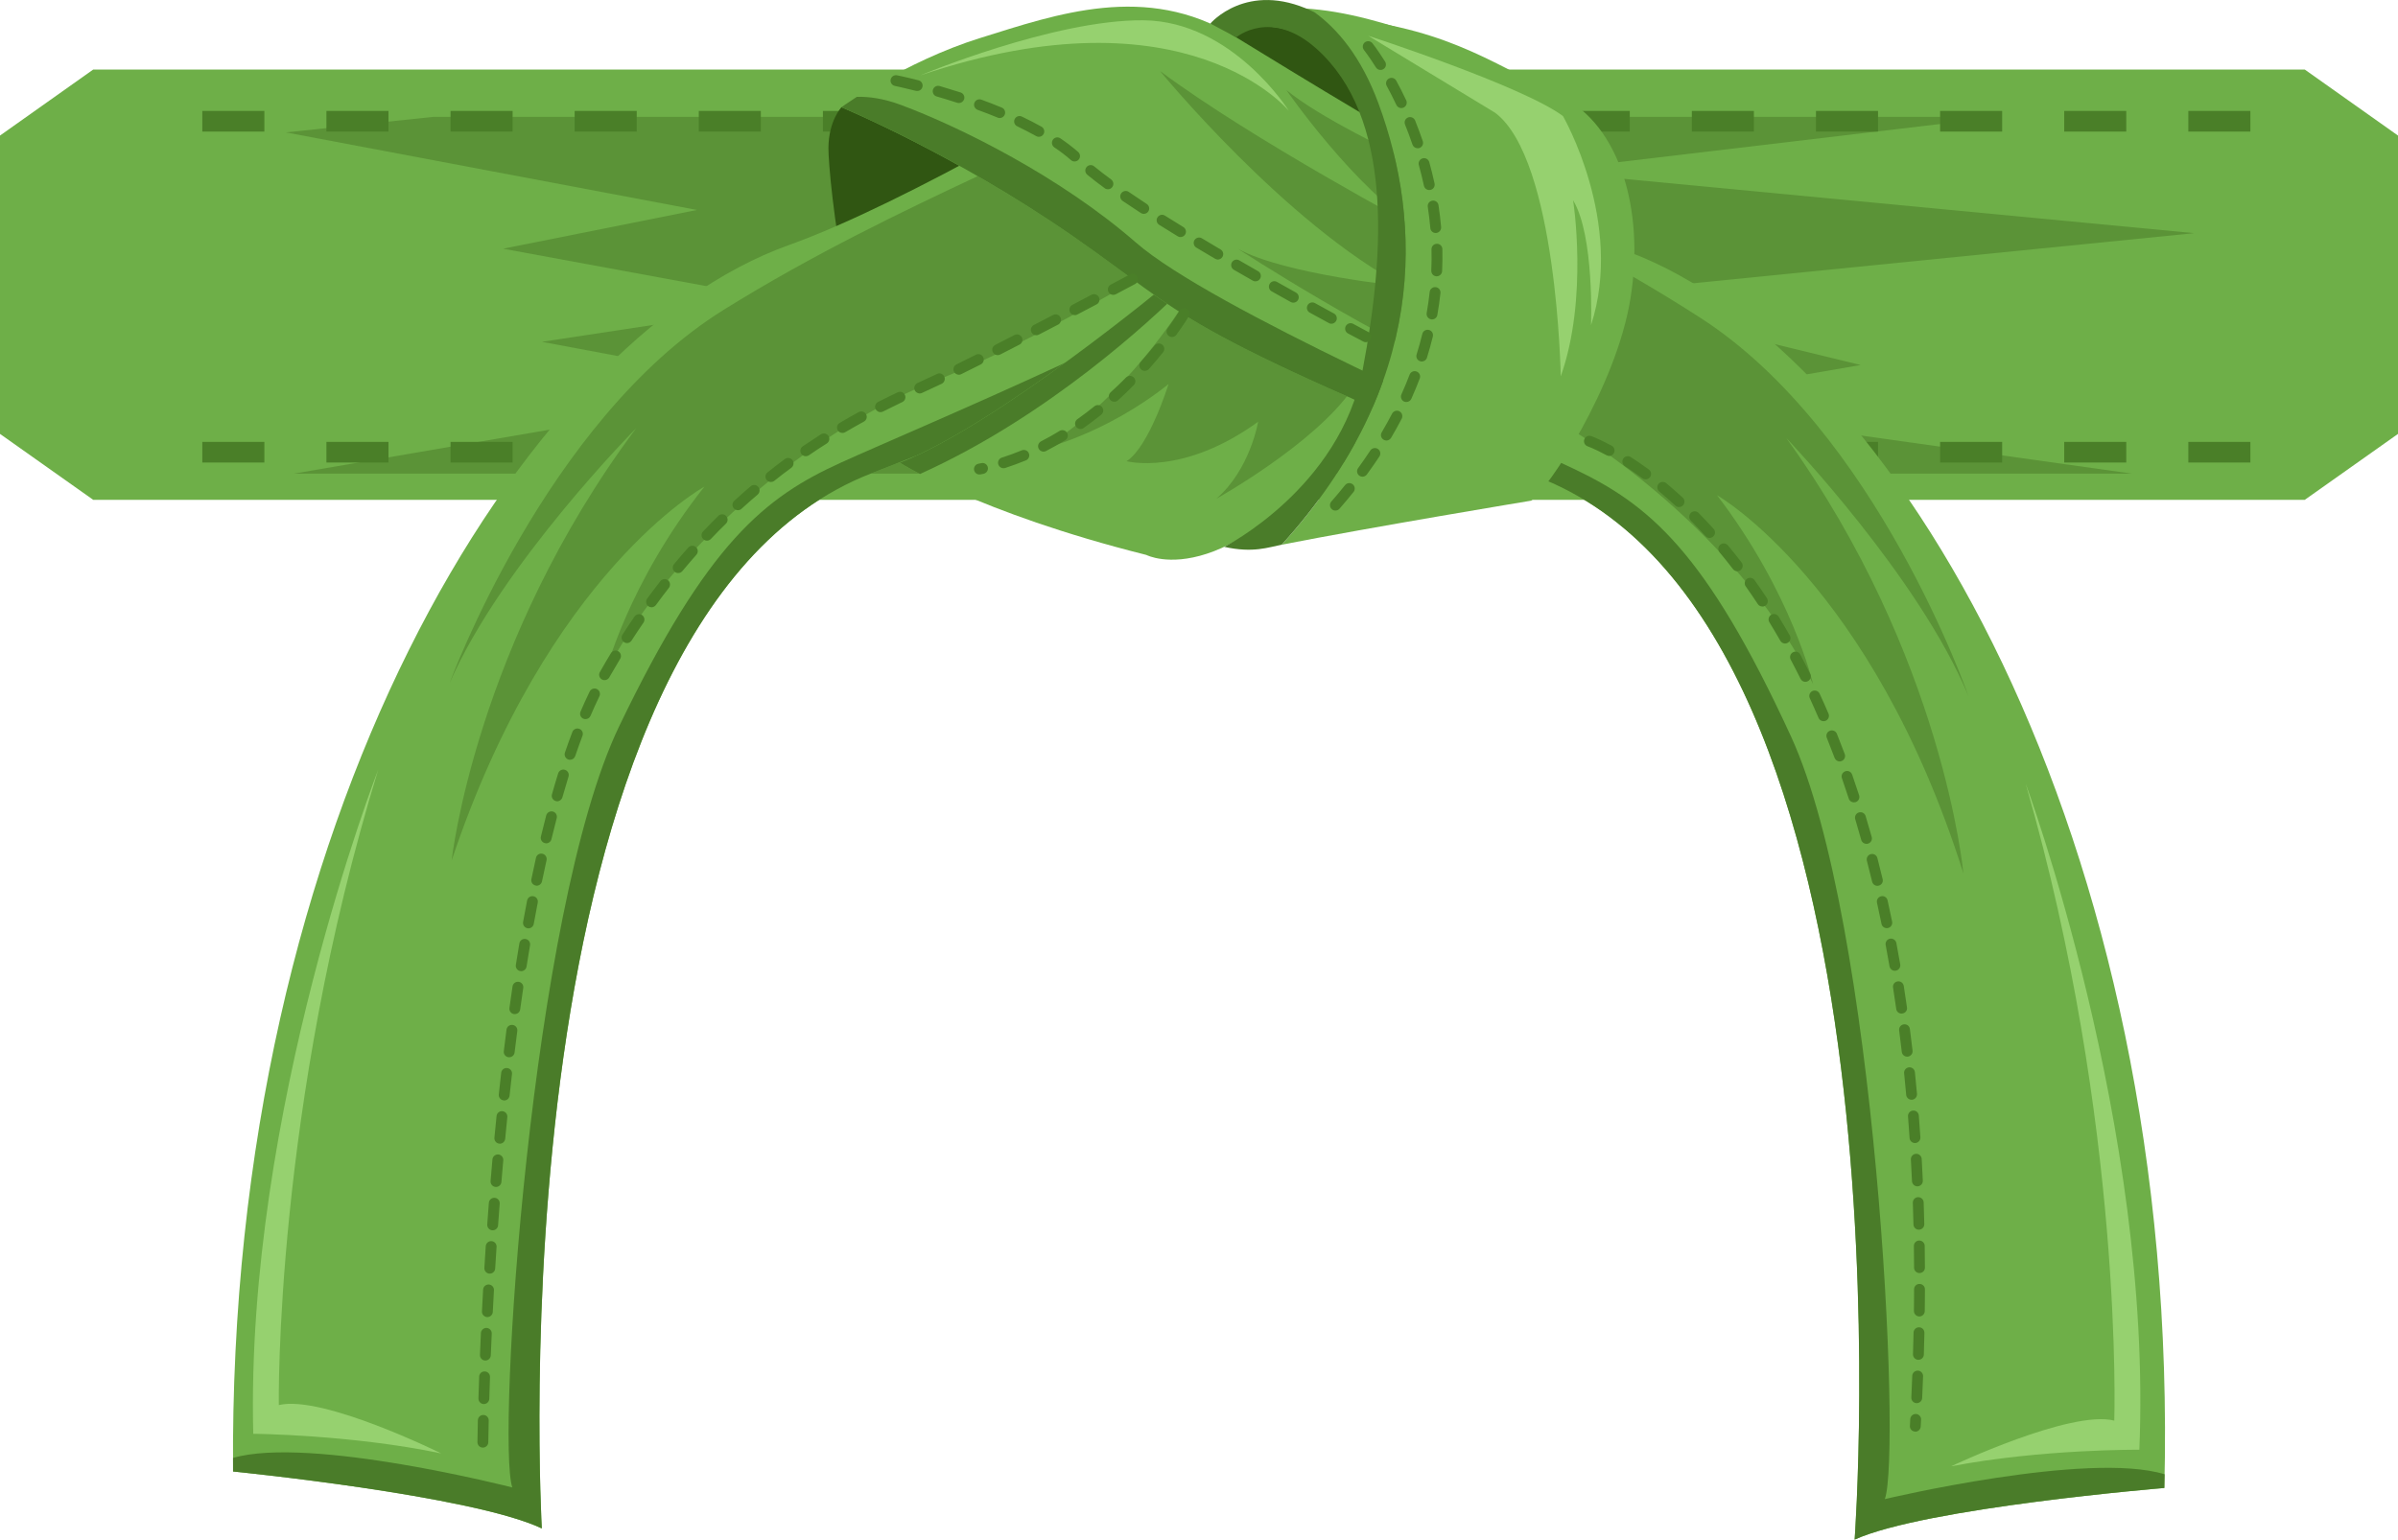 <?xml version="1.0" encoding="UTF-8"?>
<!DOCTYPE svg PUBLIC "-//W3C//DTD SVG 1.1//EN" "http://www.w3.org/Graphics/SVG/1.1/DTD/svg11.dtd">
<!-- Creator: CorelDRAW 2021 (64-Bit) -->
<svg xmlns="http://www.w3.org/2000/svg" xml:space="preserve" width="6.44in" height="4.136in" version="1.1" style="shape-rendering:geometricPrecision; text-rendering:geometricPrecision; image-rendering:optimizeQuality; fill-rule:evenodd; clip-rule:evenodd"
viewBox="0 0 1263.74 811.59"
 xmlns:xlink="http://www.w3.org/1999/xlink"
 xmlns:xodm="http://www.corel.com/coreldraw/odm/2003">
 <defs>
  <style type="text/css">
   <![CDATA[
    .fil3 {fill:#305612;fill-rule:nonzero}
    .fil4 {fill:#4A7C29;fill-rule:nonzero}
    .fil2 {fill:#4A7F28;fill-rule:nonzero}
    .fil1 {fill:#5B9337;fill-rule:nonzero}
    .fil0 {fill:#6EAF48;fill-rule:nonzero}
    .fil5 {fill:#96D16F;fill-rule:nonzero}
   ]]>
  </style>
 </defs>
 <g id="Layer_x0020_1">
  <polygon class="fil0" points="1214.6,36.64 49.13,36.64 -0,71.45 -0,228.72 49.13,263.48 1214.6,263.48 1263.74,228.72 1263.74,71.45 "/>
  <polygon class="fil1" points="228.35,61.59 1054.15,61.59 812.95,90.2 1156.35,122.9 829.3,155.61 980.56,192.41 862.01,212.88 1123.65,249.68 154.76,249.68 416.4,204.69 285.58,180.18 420.49,159.7 265.14,131.09 367.34,110.67 150.67,69.78 "/>
  <path class="fil2" d="M1153.25 69.35l0 -10.88 32.7 0 0 10.88 -32.7 0 0 0zm-65.41 0l0 -10.88 32.7 0 0 10.88 -32.7 0 0 0zm-65.41 0l0 -10.88 32.7 0 0 10.88 -32.7 0 0 0zm-65.42 0l0 -10.88 32.71 0 0 10.88 -32.71 0 0 0zm-65.41 0l0 -10.88 32.7 0 0 10.88 -32.7 0 0 0zm-65.41 0l0 -10.88 32.7 0 0 10.88 -32.7 0 0 0zm-65.42 0l0 -10.88 32.7 0 0 10.88 -32.7 0 0 0zm-65.42 0l0 -10.88 32.71 0 0 10.88 -32.71 0 0 0zm-65.41 0l0 -10.88 32.7 0 0 10.88 -32.7 0 0 0zm-65.42 0l0 -10.88 32.7 0 0 10.88 -32.7 0 0 0zm-65.42 0l0 -10.88 32.71 0 0 10.88 -32.71 0 0 0zm-65.42 0l0 -10.88 32.71 0 0 10.88 -32.71 0 0 0zm-65.41 0l0 -10.88 32.7 0 0 10.88 -32.7 0 0 0zm-65.42 0l0 -10.88 32.71 0 0 10.88 -32.71 0 0 0zm-65.41 0l0 -10.88 32.71 0 0 10.88 -32.71 0 0 0zm-65.41 0l0 -10.88 32.71 0 0 10.88 -32.71 0 0 0zm-65.41 0l0 -10.88 32.71 0 0 10.88 -32.71 0 0 0z"/>
  <path class="fil2" d="M1153.25 243.81l0 -10.88 32.7 0 0 10.88 -32.7 0 0 0zm-65.41 0l0 -10.88 32.7 0 0 10.88 -32.7 0 0 0zm-65.41 0l0 -10.88 32.7 0 0 10.88 -32.7 0 0 0zm-65.42 0l0 -10.88 32.71 0 0 10.88 -32.71 0 0 0zm-65.41 0l0 -10.88 32.7 0 0 10.88 -32.7 0 0 0zm-65.41 0l0 -10.88 32.7 0 0 10.88 -32.7 0 0 0zm-65.42 0l0 -10.88 32.7 0 0 10.88 -32.7 0 0 0zm-65.42 0l0 -10.88 32.71 0 0 10.88 -32.71 0 0 0zm-65.41 0l0 -10.88 32.7 0 0 10.88 -32.7 0 0 0zm-65.42 0l0 -10.88 32.7 0 0 10.88 -32.7 0 0 0zm-65.42 0l0 -10.88 32.71 0 0 10.88 -32.71 0 0 0zm-65.42 0l0 -10.88 32.71 0 0 10.88 -32.71 0 0 0zm-65.41 0l0 -10.88 32.7 0 0 10.88 -32.7 0 0 0zm-65.42 0l0 -10.88 32.71 0 0 10.88 -32.71 0 0 0zm-65.41 0l0 -10.88 32.71 0 0 10.88 -32.71 0 0 0zm-65.41 0l0 -10.88 32.71 0 0 10.88 -32.71 0 0 0zm-65.41 0l0 -10.88 32.71 0 0 10.88 -32.71 0 0 0z"/>
  <path class="fil3" d="M443.44 56.52c0,0 -6.73,7.06 -6.86,21.39 -0.12,14.28 10.77,128.07 46.26,164.17 0,0 74.53,-32.38 127.94,-84.91 0,0 -119.77,-91.22 -167.34,-100.65z"/>
  <path class="fil0" d="M832.26 59.81c0,0 -32.67,-24.57 -72.59,-37.77 -39.91,-13.2 -86.94,-30.76 -133.64,-3.29 -46.69,27.48 -147.74,88.04 -210.37,110.45 -140.53,50.27 -295.65,303.4 -292.84,646.5 0,0 125.7,12.5 162.72,30.01 0,0 -27.39,-477.75 173.42,-556.09 200.81,-78.34 186.54,-81.3 249.8,-123.65 63.26,-42.35 123.51,-66.16 123.51,-66.16z"/>
  <path class="fil4" d="M122.82 775.71c-0.02,-2.37 -0,-4.8 -0.01,-7.17 40.48,-11.75 147.18,15.57 147.18,15.57 -8.37,-24.35 9.74,-304.42 56.3,-401.24 46.57,-96.82 76.79,-120.85 116.98,-139.06 40.18,-18.27 192.26,-81.3 232.57,-115.25 40.32,-34 93.43,-59.27 124.97,-70.42 9.3,-3.29 17.05,-4.2 23.41,-3.93 5.12,3.39 8.03,5.6 8.03,5.6 0,0 -60.25,23.81 -123.51,66.16 -63.26,42.35 -48.99,45.31 -249.8,123.65 -200.81,78.34 -173.42,556.09 -173.42,556.09 -37.02,-17.51 -162.72,-30.01 -162.72,-30.01z"/>
  <path class="fil0" d="M615.84 148.98c0,0 -89.94,74.84 -141.6,94.94 0,0 40.76,26.24 129.87,48.6 0,0 46.02,24.14 116.75,-77.32l-105.02 -66.22z"/>
  <path class="fil1" d="M624.06 159.76c0,0 -32.04,52.21 -75.7,77.1 0,0 33.64,-7.49 67.44,-34.38 0,0 -10.16,32.92 -22.07,40.63 0,0 29.56,8.03 69.3,-20.8 0,0 -4.17,25.22 -22.07,40.62 0,0 51.59,-28.72 71.58,-57.7l-88.48 -45.47z"/>
  <path class="fil4" d="M615.84 148.98c0,0 -89.94,74.84 -141.6,94.94 0,0 3.49,2.21 10.6,5.93 68.14,-30.66 122.77,-82.11 137.52,-96.71l-6.52 -4.15z"/>
  <path class="fil0" d="M443.44 56.52c0,0 33.08,-24.03 73.22,-36.53 40.14,-12.55 87.45,-29.31 133.67,-1.02 46.22,28.23 146.22,90.52 208.47,113.96 139.65,52.69 290.44,308.41 281.81,651.46 0,0 -125.89,10.35 -163.21,27.21 0,0 35.51,-477.21 -163.93,-558.95 -199.45,-81.73 -185.13,-84.48 -247.66,-127.91 -62.53,-43.43 -122.36,-68.21 -122.36,-68.21z"/>
  <path class="fil3" d="M650.33 18.97c16.85,10.29 40.85,25.11 67.56,40.95 -6.97,-17.35 -21.44,-38.63 -39.99,-44.29 -10.73,-3.29 -21.2,-1.19 -29.53,2.21 0.65,0.38 1.3,0.7 1.96,1.13z"/>
  <path class="fil1" d="M565.8 124.74c-17.48,-12.12 -34.76,-22.79 -50.57,-31.9 -39.19,18.43 -85.91,40.68 -133.7,70.37 -93.9,58.3 -144.63,196.98 -144.63,196.98 27.22,-62.66 98.36,-134.48 98.36,-134.48 -84.84,113.63 -97.25,227.91 -97.25,227.91 50.85,-152.05 133.2,-197.09 133.2,-197.09 -40.46,51.13 -52.3,98.65 -52.3,98.65 36.83,-72.09 117.4,-132.44 174.77,-154.8 35.26,-13.74 77.06,-36.8 104.06,-52.53 -9.05,-6.68 -18.79,-14.01 -31.93,-23.11z"/>
  <path class="fil1" d="M652.47 131.2c0,0 73.93,48.28 130.92,71.66 56.98,23.33 136.51,85.02 172.11,157.76 0,0 -11.03,-47.79 -50.62,-99.57 0,0 81.57,46.44 129.83,199.35 0,0 -10.46,-114.49 -93.36,-229.53 0,0 69.9,73.01 96.06,136.15 0,0 -48.37,-139.6 -141.26,-199.46 -92.89,-59.86 -182.21,-91.11 -218.18,-120.04 0,0 35.78,51.78 69.91,73.06 0,0 -87.29,-46.5 -136.53,-83.14 0,0 66.03,80.6 128.65,113.58 0,0 -62.85,-6.3 -87.52,-19.83z"/>
  <path class="fil4" d="M1140.6 784.38c0.06,-2.42 0.09,-4.8 0.13,-7.22 -40.27,-12.39 -147.43,13.09 -147.43,13.09 8.78,-24.19 -4.56,-304.53 -49.48,-402.1 -44.92,-97.63 -74.73,-122.15 -114.6,-141.11 -39.87,-18.91 -190.85,-84.54 -230.58,-119.18 -39.74,-34.64 -92.41,-60.83 -123.76,-72.52 -9.23,-3.45 -16.97,-4.47 -23.33,-4.31 -5.18,3.34 -8.13,5.5 -8.13,5.5 0,0 59.83,24.78 122.36,68.21 62.53,43.43 48.22,46.17 247.66,127.91 199.45,81.74 163.93,558.95 163.93,558.95 37.32,-16.86 163.21,-27.21 163.21,-27.21z"/>
  <path class="fil5" d="M1067.51 413.04c0,0 67.08,181.63 59.92,351.19 0,0 -51.47,-0.43 -99.19,8.73 0,0 63.15,-29.96 85.98,-24.08 0,0 5.15,-156.25 -46.71,-335.83z"/>
  <path class="fil5" d="M199.35 405.66c0,0 -70.15,180.44 -65.88,350.16 0,0 51.46,0.43 99.03,10.34 0,0 -62.64,-31.03 -85.56,-25.48 0,0 -2.49,-156.36 52.4,-335.02z"/>
  <path class="fil5" d="M485.03 39.71c0,0 70.3,-29.42 117.47,-29.04 47.18,0.43 76.79,47.84 76.79,47.84 0,0 -53.76,-66.22 -194.26,-18.8z"/>
  <path class="fil2" d="M1009.2 754.64c-1.58,-0.05 -2.78,-1.4 -2.69,-2.96l0 0c0.06,-1.24 0.13,-2.42 0.2,-3.61l0 0c0.08,-1.56 1.43,-2.75 3,-2.69l0 0c1.58,0.11 2.79,1.45 2.7,3.02l0 0c-0.06,1.19 -0.12,2.37 -0.19,3.56l0 0c-0.09,1.56 -1.36,2.75 -2.88,2.75l0 0c-0.04,0 -0.09,0 -0.13,-0.05l0 0zm0.8 -14.98c-1.58,-0.05 -2.8,-1.4 -2.73,-2.96l0 0c0.18,-3.83 0.34,-7.65 0.48,-11.42l0 0c0.06,-1.56 1.38,-2.8 2.96,-2.75l0 0c1.58,0.05 2.81,1.4 2.75,2.96l0 0c-0.15,3.77 -0.31,7.6 -0.48,11.48l0 0c-0.07,1.51 -1.35,2.69 -2.88,2.69l0 0c-0.03,0 -0.07,0 -0.1,0l0 0zm0.91 -22.84c-1.58,-0.05 -2.82,-1.35 -2.77,-2.96l0 0c0.11,-3.83 0.22,-7.6 0.3,-11.37l0 0c0.03,-1.56 1.34,-2.86 2.92,-2.8l0 0c1.58,0 2.83,1.35 2.8,2.91l0 0c-0.09,3.77 -0.18,7.6 -0.3,11.48l0 0c-0.05,1.56 -1.34,2.75 -2.88,2.75l0 0c-0.02,0 -0.05,0 -0.07,0l0 0zm0.54 -22.85c-1.57,-0.05 -2.83,-1.35 -2.82,-2.91l0 0c0.03,-1.94 0.05,-3.88 0.06,-5.77l0 0c0.02,-1.89 0.03,-3.77 0.03,-5.66l0 0c0.01,-1.56 1.29,-2.86 2.87,-2.8l0 0c1.58,0 2.86,1.24 2.85,2.86l0 0c0,1.83 -0.02,3.72 -0.03,5.6l0 0c-0.02,1.94 -0.04,3.88 -0.06,5.82l0 0c-0.02,1.62 -1.31,2.86 -2.88,2.86l0 0c-0.01,0 -0.01,0 -0.02,0l0 0zm-2.73 -25.7c-0.02,-3.88 -0.06,-7.65 -0.11,-11.42l0 0c-0.02,-1.62 1.23,-2.91 2.81,-2.91l0 0c1.58,0 2.88,1.24 2.9,2.8l0 0c0.06,3.83 0.1,7.6 0.11,11.48l0 0c0.01,1.56 -1.26,2.86 -2.84,2.86l0 0c-0.01,0 -0.03,0 -0.04,0l0 0c-1.56,0 -2.82,-1.24 -2.83,-2.8l0 0zm-0.33 -22.85c-0.09,-3.83 -0.2,-7.6 -0.33,-11.37l0 0c-0.05,-1.62 1.18,-2.91 2.75,-2.96l0 0c1.58,-0.05 2.91,1.19 2.96,2.75l0 0c0.12,3.77 0.24,7.6 0.33,11.48l0 0c0.04,1.56 -1.21,2.86 -2.79,2.91l0 0c-0.03,0 -0.06,0 -0.09,0l0 0c-1.54,0 -2.8,-1.24 -2.83,-2.8l0 0zm-0.78 -22.79c-0.17,-3.83 -0.36,-7.65 -0.58,-11.37l0 0c-0.09,-1.62 1.12,-2.96 2.7,-3.02l0 0c1.57,-0.11 2.93,1.13 3.01,2.69l0 0c0.22,3.77 0.4,7.6 0.58,11.42l0 0c0.08,1.62 -1.15,2.91 -2.72,3.02l0 0c-0.05,0 -0.11,0 -0.16,0l0 0c-1.51,0 -2.76,-1.24 -2.82,-2.75l0 0zm-1.27 -22.74c-0.26,-3.83 -0.53,-7.65 -0.82,-11.37l0 0c-0.13,-1.62 1.05,-2.96 2.62,-3.07l0 0c1.57,-0.16 2.95,1.02 3.07,2.59l0 0c0.3,3.77 0.57,7.6 0.83,11.48l0 0c0.1,1.56 -1.09,2.91 -2.67,3.02l0 0c-0.07,0 -0.15,0 -0.22,0l0 0c-1.48,0 -2.72,-1.19 -2.82,-2.64l0 0zm-1.78 -22.74c-0.34,-3.83 -0.71,-7.6 -1.09,-11.37l-0.01 0c-0.16,-1.56 0.99,-2.96 2.55,-3.13l0 0c1.57,-0.16 2.97,0.97 3.14,2.53l0 0c0.38,3.77 0.75,7.6 1.1,11.42l0 0c0.14,1.56 -1.02,2.96 -2.59,3.13l0 0c-0.09,0 -0.18,0 -0.28,0l0 0c-1.45,0 -2.69,-1.13 -2.82,-2.59l0 0zm-2.33 -22.68c-0.44,-3.83 -0.89,-7.6 -1.38,-11.31l0 0c-0.2,-1.56 0.9,-3.02 2.47,-3.18l0 0c1.56,-0.22 3,0.86 3.19,2.48l0 0c0.49,3.72 0.95,7.54 1.4,11.37l0 0c0.18,1.56 -0.94,2.96 -2.51,3.18l0 0c-0.12,0 -0.24,0 -0.35,0l0 0c-1.43,0 -2.65,-1.08 -2.82,-2.53l0 0zm-2.91 -22.58c-0.54,-3.83 -1.1,-7.6 -1.69,-11.31l0 0c-0.25,-1.51 0.81,-3.02 2.38,-3.23l0 0c1.56,-0.27 3.02,0.81 3.27,2.37l0 0c0.59,3.72 1.16,7.54 1.7,11.37l0 0c0.23,1.56 -0.86,2.96 -2.43,3.18l0 0c-0.15,0.05 -0.29,0.05 -0.44,0.05l0 0c-1.39,0 -2.6,-1.02 -2.8,-2.43l0 0zm-3.55 -22.52c-0.65,-3.77 -1.33,-7.54 -2.02,-11.21l0 0c-0.3,-1.56 0.73,-3.07 2.28,-3.34l0 0c1.55,-0.27 3.04,0.75 3.35,2.26l0 0c0.69,3.72 1.37,7.49 2.04,11.31l0 0c0.26,1.56 -0.78,3.02 -2.34,3.29l0 0c-0.17,0.05 -0.34,0.05 -0.51,0.05l0 0c-1.35,0 -2.55,-0.97 -2.79,-2.37l0 0zm-4.22 -22.36c-0.77,-3.77 -1.57,-7.49 -2.38,-11.15l0 0c-0.34,-1.51 0.63,-3.07 2.17,-3.39l0 0c1.54,-0.38 3.07,0.59 3.41,2.15l0 0c0.81,3.72 1.62,7.44 2.39,11.21l0 0c0.32,1.56 -0.67,3.07 -2.22,3.39l0 0c-0.2,0.05 -0.41,0.05 -0.61,0.05l0 0c-1.31,0 -2.49,-0.92 -2.77,-2.26l0 0zm-4.94 -22.25c-0.91,-3.72 -1.83,-7.38 -2.76,-10.99l-0.01 0c-0.39,-1.56 0.52,-3.13 2.05,-3.5l0 0c1.52,-0.43 3.09,0.48 3.49,2.05l0 0c0.94,3.61 1.88,7.38 2.79,11.15l0 0c0.37,1.51 -0.58,3.07 -2.12,3.39l0 0c-0.23,0.11 -0.46,0.11 -0.69,0.11l0 0c-1.28,0 -2.44,-0.92 -2.74,-2.21l0 0zm-5.73 -21.98c-1.04,-3.72 -2.1,-7.38 -3.17,-10.94l0 0c-0.46,-1.51 0.4,-3.12 1.91,-3.56l0 0c1.51,-0.49 3.1,0.38 3.56,1.89l0 0c1.09,3.61 2.16,7.33 3.21,11.05l0 0c0.43,1.51 -0.46,3.07 -1.98,3.5l0 0c-0.27,0.11 -0.53,0.11 -0.79,0.11l0 0c-1.25,0 -2.39,-0.81 -2.74,-2.05l0 0zm-6.57 -21.77c-1.19,-3.66 -2.4,-7.27 -3.62,-10.78l0 0c-0.52,-1.51 0.26,-3.12 1.76,-3.66l0 0c1.49,-0.54 3.12,0.27 3.64,1.78l0 0c1.24,3.56 2.46,7.17 3.66,10.88l0 0c0.49,1.51 -0.34,3.12 -1.84,3.61l0 0c-0.3,0.05 -0.61,0.11 -0.91,0.11l0 0c-1.2,0 -2.31,-0.75 -2.69,-1.94l0 0zm-7.48 -21.5c-1.35,-3.61 -2.72,-7.11 -4.1,-10.56l-0.01 0c-0.59,-1.51 0.12,-3.18 1.59,-3.72l0 0c1.46,-0.59 3.13,0.11 3.72,1.56l0 0c1.4,3.5 2.78,7.06 4.15,10.72l0 0c0.55,1.45 -0.2,3.13 -1.68,3.66l0 0c-0.33,0.16 -0.68,0.22 -1.02,0.22l0 0c-1.15,0 -2.23,-0.75 -2.65,-1.89l0 0zm-8.46 -21.07c-1.52,-3.56 -3.07,-7 -4.62,-10.4l0 0c-0.66,-1.4 -0.03,-3.13 1.4,-3.77l0 0c1.43,-0.65 3.13,-0.05 3.79,1.4l0 0c1.58,3.39 3.14,6.9 4.68,10.51l0 0c0.63,1.45 -0.04,3.13 -1.49,3.77l0 0c-0.38,0.16 -0.77,0.22 -1.15,0.22l0 0c-1.1,0 -2.14,-0.65 -2.61,-1.72l0 0zm-9.5 -20.64c-1.71,-3.45 -3.44,-6.79 -5.17,-10.08l0 0c-0.75,-1.4 -0.21,-3.13 1.18,-3.88l0 0c1.4,-0.75 3.13,-0.21 3.86,1.19l0 0c1.77,3.34 3.52,6.73 5.25,10.24l0 0c0.7,1.45 0.12,3.13 -1.29,3.83l0 0c-0.41,0.22 -0.86,0.32 -1.29,0.32l0 0c-1.04,0 -2.05,-0.59 -2.54,-1.62l0 0zm-10.64 -20.04c-1.91,-3.34 -3.84,-6.57 -5.76,-9.75l-0.01 0c-0.82,-1.35 -0.4,-3.13 0.95,-3.93l0 0c1.35,-0.81 3.1,-0.38 3.93,0.97l0 0c1.96,3.18 3.91,6.52 5.86,9.91l0 0c0.78,1.35 0.3,3.13 -1.07,3.88l0 0c-0.45,0.27 -0.95,0.38 -1.44,0.38l0 0c-0.98,0 -1.93,-0.54 -2.46,-1.45l0 0zm-11.84 -19.29c-2.13,-3.23 -4.26,-6.36 -6.39,-9.37l-0.01 0c-0.91,-1.29 -0.61,-3.07 0.68,-3.99l0 0c1.28,-0.92 3.07,-0.59 3.98,0.7l0 0c2.17,3.02 4.34,6.2 6.5,9.48l0 0c0.87,1.35 0.51,3.13 -0.82,3.99l0 0c-0.49,0.32 -1.04,0.49 -1.58,0.43l0 0c-0.92,0 -1.83,-0.43 -2.37,-1.24l0 0zm-13.11 -18.48c-2.37,-3.07 -4.73,-6.03 -7.07,-8.84l0 0c-1.01,-1.24 -0.84,-3.02 0.37,-4.04l0 0c1.22,-1.02 3.02,-0.81 4.03,0.38l0 0c2.39,2.86 4.78,5.87 7.2,9l0 0c0.96,1.29 0.72,3.07 -0.53,4.04l0 0c-0.53,0.38 -1.15,0.59 -1.76,0.59l0 0c-0.85,0 -1.69,-0.43 -2.24,-1.13l0 0zm-14.47 -17.4c-2.63,-2.91 -5.22,-5.6 -7.77,-8.19l0 0c-1.1,-1.13 -1.09,-2.96 0.03,-4.04l0 0c1.13,-1.13 2.94,-1.13 4.05,0l0 0c2.6,2.64 5.26,5.44 7.94,8.41l0 0c1.06,1.19 0.96,2.96 -0.2,4.04l0 0c-0.56,0.48 -1.26,0.75 -1.95,0.75l0 0c-0.77,0 -1.54,-0.32 -2.1,-0.97l0 0zm-15.88 -16.06c-2.92,-2.69 -5.76,-5.17 -8.49,-7.44l0 0c-1.22,-1.02 -1.38,-2.8 -0.38,-4.04l0 0c1,-1.19 2.81,-1.35 4.02,-0.38l0 0c2.81,2.37 5.73,4.9 8.71,7.65l0 0c1.16,1.08 1.23,2.86 0.16,4.04l0 0c-0.57,0.59 -1.35,0.92 -2.13,0.92l0 0c-0.68,0 -1.36,-0.27 -1.9,-0.75l0 0zm-17.37 -14.39c-3.31,-2.48 -6.41,-4.58 -9.25,-6.41l0 0c-1.33,-0.86 -1.71,-2.64 -0.86,-3.99l0 0c0.86,-1.29 2.62,-1.67 3.95,-0.81l0 0c2.95,1.89 6.15,4.09 9.56,6.57l0 0c1.27,0.97 1.53,2.75 0.59,4.04l0 0c-0.56,0.75 -1.44,1.13 -2.32,1.13l0 0c-0.58,0 -1.17,-0.16 -1.67,-0.54l0 0zm-18.91 -12.18c-3.19,-1.72 -5.72,-2.91 -7.44,-3.66l0 0c-1.7,-0.75 -2.53,-1.02 -2.53,-1.02l0 0c-1.49,-0.54 -2.28,-2.16 -1.76,-3.66l0 0c0.52,-1.51 2.15,-2.26 3.65,-1.72l0 0c0.14,0 4.11,1.45 10.8,5.06l0 0c1.39,0.75 1.9,2.48 1.15,3.88l0 0c-0.53,0.97 -1.52,1.51 -2.54,1.51l0 0c-0.45,-0.05 -0.91,-0.16 -1.34,-0.38l0 0z"/>
  <path class="fil2" d="M254.43 763.1c-1.57,0 -2.84,-1.29 -2.82,-2.91l0 0c0.03,-2.26 0.1,-6.2 0.22,-11.53l0.01 0c0.04,-1.56 1.34,-2.8 2.92,-2.75l0 0c1.58,0 2.83,1.35 2.79,2.91l0 0c-0.12,5.28 -0.18,9.21 -0.22,11.48l0 0c-0.02,1.56 -1.31,2.8 -2.88,2.8l0 0c0,0 -0.01,0 -0.02,0l0 0zm0.48 -22.95c-1.58,-0.05 -2.81,-1.4 -2.77,-2.96l0 0c0.1,-3.5 0.22,-7.38 0.38,-11.48l0 0c0.05,-1.62 1.37,-2.86 2.95,-2.75l0 0c1.58,0.05 2.81,1.35 2.76,2.91l0 0c-0.15,4.15 -0.27,7.97 -0.37,11.48l0 0c-0.05,1.56 -1.34,2.8 -2.9,2.8l0 0c-0.02,0 -0.03,0 -0.05,0l0 0zm0.78 -22.95c-1.58,-0.05 -2.81,-1.4 -2.75,-2.96l0 0c0.16,-3.66 0.31,-7.49 0.5,-11.48l0 0c0.06,-1.56 1.41,-2.8 2.98,-2.75l0 0c1.58,0.11 2.8,1.4 2.73,3.02l0 0c-0.18,3.93 -0.35,7.76 -0.5,11.42l0 0c-0.06,1.56 -1.34,2.75 -2.88,2.75l0 0c-0.03,0 -0.06,0 -0.09,0l0 0zm1.01 -22.9c-1.57,-0.11 -2.79,-1.45 -2.71,-3.02l0 0c0.19,-3.72 0.39,-7.54 0.61,-11.48l0 0c0.09,-1.56 1.44,-2.75 3.01,-2.69l0 0c1.58,0.11 2.79,1.45 2.7,3.02l0 0c-0.23,3.93 -0.42,7.76 -0.61,11.42l0 0c-0.07,1.56 -1.36,2.75 -2.89,2.75l0 0c-0.04,0 -0.07,0 -0.11,0l0 0zm1.24 -22.9c-1.58,-0.11 -2.78,-1.45 -2.68,-3.02l0 0c0.23,-3.77 0.47,-7.54 0.73,-11.48l0 0 0 0.05c0.11,-1.62 1.47,-2.8 3.04,-2.69l0 0c1.57,0.11 2.76,1.45 2.66,3.02l0 0c-0.26,3.88 -0.5,7.71 -0.73,11.42l0 0c-0.09,1.56 -1.37,2.69 -2.88,2.69l0 0c-0.05,0 -0.1,0 -0.15,0l0 0zm1.49 -22.85c-1.58,-0.11 -2.76,-1.51 -2.65,-3.07l0 0c0.26,-3.77 0.55,-7.6 0.85,-11.42l0 0c0.12,-1.56 1.49,-2.75 3.07,-2.64l0 0c1.58,0.11 2.75,1.51 2.64,3.07l0 0c-0.3,3.83 -0.58,7.65 -0.85,11.42l0 0c-0.1,1.51 -1.38,2.64 -2.87,2.64l0 0c-0.06,0 -0.12,0 -0.18,0l0 0zm1.73 -22.85c-1.58,-0.16 -2.75,-1.51 -2.62,-3.13l0 0c0.32,-3.77 0.65,-7.54 0.98,-11.42l0 0c0.14,-1.56 1.53,-2.69 3.1,-2.59l0 0c1.57,0.16 2.74,1.56 2.6,3.13l0 0c-0.34,3.83 -0.66,7.6 -0.97,11.37l0 0c-0.12,1.51 -1.39,2.64 -2.87,2.64l0 0c-0.07,0 -0.14,0 -0.21,0l0 0zm1.98 -22.85c-1.57,-0.11 -2.73,-1.51 -2.58,-3.13l0 0c0.36,-3.77 0.73,-7.54 1.12,-11.37l0 0c0.15,-1.62 1.56,-2.75 3.12,-2.59l0 0c1.57,0.16 2.72,1.56 2.56,3.13l0 0c-0.38,3.83 -0.75,7.6 -1.11,11.37l0 0c-0.14,1.51 -1.4,2.64 -2.87,2.64l0 0c-0.08,0 -0.16,-0.05 -0.24,-0.05l0 0zm2.26 -22.79c-1.56,-0.16 -2.7,-1.56 -2.54,-3.13l0 0c0.41,-3.83 0.84,-7.6 1.27,-11.42l0 0c0.18,-1.56 1.6,-2.69 3.17,-2.48l0 0c1.57,0.16 2.69,1.56 2.52,3.13l0 0c-0.44,3.83 -0.86,7.6 -1.27,11.37l0 0c-0.16,1.51 -1.41,2.59 -2.87,2.59l0 0c-0.09,0 -0.19,-0.05 -0.29,-0.05l0 0zm2.58 -22.74c-1.57,-0.22 -2.68,-1.62 -2.48,-3.18l0 0c0.46,-3.83 0.94,-7.6 1.43,-11.42l0 0.05c0.2,-1.62 1.64,-2.69 3.21,-2.48l0 0c1.56,0.16 2.67,1.62 2.47,3.18l0 0c-0.5,3.77 -0.98,7.6 -1.43,11.37l0 0c-0.18,1.45 -1.43,2.48 -2.87,2.48l0 0c-0.11,0 -0.22,0 -0.32,0l0 0zm2.93 -22.74c-1.56,-0.22 -2.66,-1.67 -2.44,-3.23l0 0c0.52,-3.83 1.07,-7.6 1.63,-11.37l0 0c0.23,-1.56 1.69,-2.64 3.25,-2.42l0 0c1.56,0.22 2.64,1.67 2.4,3.23l0 0c-0.55,3.77 -1.09,7.54 -1.62,11.31l0 0c-0.2,1.45 -1.44,2.48 -2.86,2.48l0 0c-0.12,0 -0.25,0 -0.38,0l0 0zm3.31 -22.68c-1.56,-0.22 -2.62,-1.72 -2.38,-3.23l0 0c0.6,-3.83 1.21,-7.6 1.86,-11.37l0 0c0.25,-1.56 1.73,-2.59 3.29,-2.32l0 0c1.55,0.27 2.6,1.72 2.34,3.29l0 0c-0.63,3.72 -1.25,7.49 -1.84,11.26l0 0c-0.23,1.4 -1.45,2.42 -2.85,2.42l0 0c-0.14,0 -0.28,0 -0.42,-0.05l0 0zm3.76 -22.58c-1.56,-0.27 -2.59,-1.78 -2.31,-3.34l0 0c0.68,-3.77 1.39,-7.54 2.11,-11.26l0 0c0.3,-1.56 1.79,-2.59 3.35,-2.26l0 0c1.55,0.27 2.56,1.78 2.26,3.34l0 0c-0.72,3.72 -1.42,7.44 -2.1,11.21l0 0c-0.25,1.4 -1.47,2.37 -2.83,2.37l0 0c-0.16,0 -0.32,0 -0.49,-0.05l0 0zm4.28 -22.52c-1.55,-0.32 -2.54,-1.83 -2.23,-3.34l0 0c0.79,-3.83 1.6,-7.54 2.42,-11.26l0 0c0.35,-1.56 1.86,-2.53 3.41,-2.15l0 0c1.54,0.32 2.51,1.89 2.17,3.39l0 0c-0.82,3.72 -1.62,7.44 -2.4,11.15l0 0c-0.29,1.35 -1.49,2.32 -2.83,2.32l0 0c-0.18,0 -0.37,-0.05 -0.55,-0.11l0 0zm4.9 -22.36c-1.54,-0.38 -2.47,-1.89 -2.11,-3.45l0 0c0.91,-3.77 1.84,-7.49 2.8,-11.15l0 0c0.39,-1.51 1.96,-2.42 3.49,-2.05l0 0c1.53,0.38 2.44,1.94 2.05,3.5l0 0c-0.95,3.61 -1.88,7.33 -2.78,11.05l0 0c-0.31,1.35 -1.49,2.21 -2.8,2.21l0 0c-0.21,0 -0.43,-0.05 -0.65,-0.11l0 0zm5.68 -22.2c-1.52,-0.43 -2.4,-1.99 -1.97,-3.5l0 0c1.06,-3.77 2.16,-7.44 3.27,-11.05l0 0c0.47,-1.51 2.07,-2.37 3.58,-1.89l0 0c1.51,0.49 2.35,2.05 1.89,3.56l0 0c-1.1,3.61 -2.18,7.22 -3.23,10.94l0 0c-0.36,1.24 -1.52,2.1 -2.77,2.1l0 0c-0.25,-0.05 -0.51,-0.05 -0.76,-0.16l0 0zm6.65 -21.88c-1.5,-0.54 -2.3,-2.15 -1.78,-3.66l0 0c1.27,-3.72 2.57,-7.33 3.91,-10.83l0 0c0.56,-1.51 2.21,-2.21 3.69,-1.67l0 0c1.47,0.54 2.23,2.21 1.65,3.66l0 0c-1.31,3.5 -2.59,7.06 -3.84,10.72l0 0c-0.41,1.19 -1.53,1.94 -2.73,1.94l0 0c-0.3,0 -0.6,-0.05 -0.9,-0.16l0 0zm7.95 -21.5c-1.45,-0.59 -2.12,-2.26 -1.51,-3.72l0 0c1.55,-3.66 3.15,-7.17 4.8,-10.56l0 0c0.7,-1.45 2.4,-2.05 3.83,-1.35l0 0c1.42,0.7 2.01,2.42 1.31,3.83l0 0c-1.59,3.29 -3.16,6.74 -4.68,10.29l0 0c-0.46,1.08 -1.54,1.78 -2.65,1.72l0 0c-0.37,0 -0.74,-0.05 -1.1,-0.22l0 0zm9.76 -20.69c-1.37,-0.75 -1.86,-2.53 -1.08,-3.88l0 0c0.1,-0.22 0.2,-0.38 0.3,-0.54l0 0c1.82,-3.23 3.67,-6.36 5.53,-9.43l0 0c0.81,-1.35 2.57,-1.78 3.92,-0.97l0 0c1.35,0.81 1.78,2.59 0.96,3.93l0 0c-1.83,3.02 -3.64,6.14 -5.45,9.27l0 0c-0.1,0.22 -0.19,0.38 -0.29,0.54l0 0c-0.53,0.92 -1.51,1.45 -2.52,1.45l0 0c-0.47,0 -0.94,-0.11 -1.38,-0.38l0 0zm11.69 -19.67c-1.33,-0.86 -1.71,-2.59 -0.86,-3.93l0 0c2.11,-3.29 4.23,-6.47 6.37,-9.59l0 0c0.89,-1.29 2.67,-1.62 3.97,-0.75l0 0c1.3,0.92 1.63,2.69 0.74,3.99l0 0c-2.11,3.07 -4.2,6.2 -6.28,9.43l0 0c-0.55,0.86 -1.48,1.35 -2.44,1.35l0 0c-0.52,0 -1.05,-0.16 -1.52,-0.49l0 0zm12.78 -18.91c-1.27,-0.97 -1.55,-2.75 -0.62,-4.04l0 0c2.3,-3.13 4.62,-6.2 6.93,-9.16l0 0c0.97,-1.24 2.77,-1.51 4.01,-0.54l0 0c1.24,0.97 1.47,2.8 0.5,4.04l0 0c-2.28,2.91 -4.56,5.93 -6.82,9.05l0 0c-0.57,0.75 -1.45,1.19 -2.34,1.19l0 0c-0.58,0 -1.16,-0.22 -1.66,-0.54l0 0zm13.91 -18.16c-1.22,-1.02 -1.39,-2.8 -0.38,-4.04l0 0c2.49,-3.02 5.01,-5.93 7.51,-8.73l0 0c1.05,-1.19 2.86,-1.29 4.04,-0.27l0 0c1.19,1.08 1.29,2.86 0.24,4.04l0 0c-2.47,2.8 -4.94,5.66 -7.39,8.62l0 0c-0.58,0.7 -1.4,1.02 -2.23,1.02l0 0c-0.64,0 -1.27,-0.22 -1.79,-0.65l0 0zm15.03 -17.24c-1.15,-1.08 -1.2,-2.91 -0.11,-4.04l0 0c2.7,-2.86 5.39,-5.55 8.08,-8.24l0 0c1.13,-1.08 2.94,-1.08 4.04,0.05l0 0c1.11,1.13 1.09,2.96 -0.03,4.04l0 0c-2.65,2.59 -5.3,5.28 -7.94,8.08l0 0c-0.57,0.59 -1.34,0.92 -2.1,0.92l0 0c-0.7,0 -1.4,-0.27 -1.95,-0.81l0 0zm16.16 -16.16c-1.07,-1.19 -0.99,-2.96 0.17,-4.04l0 0c2.89,-2.64 5.77,-5.23 8.63,-7.65l0 0c1.2,-1.02 3.01,-0.92 4.03,0.32l0 0c1.02,1.19 0.89,3.02 -0.31,4.04l0 0c-2.81,2.37 -5.65,4.9 -8.49,7.49l0 0c-0.55,0.54 -1.26,0.75 -1.95,0.75l0 0c-0.77,0 -1.53,-0.32 -2.09,-0.92l0 0zm17.25 -15.03c-0.99,-1.24 -0.78,-3.02 0.46,-3.99l0 0c3.08,-2.48 6.13,-4.8 9.15,-7.06l0 0c1.27,-0.92 3.06,-0.65 4,0.59l0 0c0.94,1.29 0.66,3.07 -0.6,4.04l0 0c-2.97,2.15 -5.97,4.47 -9,6.9l0 0c-0.53,0.43 -1.17,0.59 -1.8,0.59l0 0c-0.83,0 -1.66,-0.38 -2.21,-1.08l0 0zm18.27 -13.74c-0.89,-1.29 -0.56,-3.07 0.74,-3.99l0 0c3.27,-2.21 6.48,-4.31 9.63,-6.36l0 0c1.33,-0.81 3.1,-0.43 3.94,0.92l0 0c0.85,1.29 0.45,3.07 -0.88,3.93l0 0c-3.1,1.94 -6.26,4.04 -9.46,6.25l0 0c-0.5,0.32 -1.07,0.48 -1.64,0.48l0 0c-0.9,0 -1.79,-0.43 -2.34,-1.24l0 0zm19.2 -12.45c-0.8,-1.35 -0.35,-3.13 1.02,-3.88l0 0c3.43,-2.05 6.78,-3.93 10.03,-5.71l0 0c1.38,-0.75 3.13,-0.22 3.88,1.13l0 0c0.75,1.4 0.24,3.13 -1.15,3.88l0 0c-3.2,1.78 -6.49,3.61 -9.87,5.6l0 0c-0.46,0.27 -0.97,0.43 -1.47,0.38l0 0c-0.98,0 -1.92,-0.49 -2.45,-1.4l0 0zm19.99 -11.1c-0.72,-1.4 -0.16,-3.13 1.25,-3.83l0 0c3.62,-1.83 7.07,-3.56 10.33,-5.07l0 0c1.43,-0.7 3.13,-0.11 3.81,1.35l0 0c0.67,1.4 0.07,3.12 -1.36,3.77l0 0c-3.23,1.56 -6.64,3.23 -10.2,5.01l0 0c-0.41,0.22 -0.87,0.32 -1.31,0.32l0 0c-1.03,0 -2.03,-0.59 -2.53,-1.56l0 0zm20.59 -9.97c-0.66,-1.45 -0.04,-3.12 1.4,-3.83l0 0c3.3,-1.51 6.32,-2.91 8.98,-4.15l0 0c0.44,-0.22 0.89,-0.43 1.35,-0.65l0 0c1.42,-0.7 3.13,-0.11 3.81,1.35l0 0c0.68,1.4 0.09,3.13 -1.34,3.83l0 0c-0.47,0.22 -0.92,0.43 -1.37,0.65l0 0c-2.72,1.29 -5.74,2.64 -9.04,4.2l0 0c-0.39,0.16 -0.81,0.27 -1.21,0.27l0 0c-1.07,-0.05 -2.1,-0.65 -2.58,-1.67l0 0zm20.69 -9.81c-0.71,-1.4 -0.12,-3.13 1.29,-3.83l0 0c3.25,-1.62 6.68,-3.34 10.23,-5.12l0 0c1.41,-0.7 3.13,-0.16 3.84,1.24l0 0c0.71,1.45 0.15,3.18 -1.27,3.88l0 0c-3.56,1.78 -7,3.5 -10.26,5.12l0 0c-0.41,0.22 -0.86,0.32 -1.29,0.32l0 0c-1.05,-0.05 -2.05,-0.59 -2.54,-1.62l0 0zm20.47 -10.29c-0.72,-1.4 -0.16,-3.13 1.24,-3.83l0 0c3.36,-1.72 6.76,-3.5 10.17,-5.23l0.01 0c1.41,-0.75 3.13,-0.16 3.85,1.24l0 0c0.73,1.4 0.17,3.13 -1.23,3.83l0 0c-3.42,1.78 -6.83,3.5 -10.19,5.23l0 0c-0.43,0.22 -0.88,0.32 -1.33,0.32l0 0c-1.03,0 -2.02,-0.59 -2.52,-1.56l0 0zm20.36 -10.45c-0.73,-1.4 -0.18,-3.13 1.23,-3.88l0 0c3.44,-1.78 6.83,-3.56 10.15,-5.28l0 0c1.4,-0.75 3.13,-0.16 3.86,1.19l0 0c0.73,1.4 0.19,3.13 -1.21,3.88l0 0c-3.31,1.72 -6.72,3.5 -10.16,5.28l0 0c-0.43,0.27 -0.89,0.32 -1.34,0.32l0 0c-1.02,0 -2.01,-0.54 -2.52,-1.51l0 0zm20.31 -10.61c-0.73,-1.4 -0.19,-3.13 1.2,-3.88l0 0c3.59,-1.89 7,-3.66 10.13,-5.33l0 0c1.4,-0.7 3.13,-0.16 3.86,1.24l0 0c0.74,1.35 0.2,3.12 -1.2,3.83l0 0c-3.14,1.67 -6.54,3.45 -10.14,5.33l0 0c-0.43,0.27 -0.89,0.38 -1.35,0.32l0 0c-1.02,0 -2.01,-0.54 -2.52,-1.51l0 0zm20.27 -10.67c-0.73,-1.4 -0.2,-3.13 1.19,-3.88l0 0c6.3,-3.34 10.13,-5.39 10.14,-5.39l0 0c1.39,-0.75 3.14,-0.22 3.87,1.19l0 0c0.74,1.4 0.21,3.13 -1.18,3.88l0 0c0,0 -3.84,2.05 -10.16,5.39l0 0c-0.43,0.22 -0.9,0.32 -1.36,0.32l0 0c-1.01,0 -1.99,-0.54 -2.51,-1.51l0 0z"/>
  <path class="fil0" d="M823.01 51.03c-39.7,-19.67 -63.45,-37.66 -125.44,-42.51 -1.8,-0.16 -3.22,-1.4 -4.77,-1.99 12.03,8.67 24.6,23.33 33.71,48.11 23.23,63.09 25.71,147.9 -51.05,232.49 46.63,-9.16 131.45,-23.22 131.45,-23.22 8.63,-5.66 44.82,-59.64 52.37,-106.79 7.55,-47.09 -6.11,-91.16 -36.27,-106.09z"/>
  <path class="fil5" d="M721.1 18.86c0,0 81.26,26.4 102.57,42.3 0,0 32.41,56.03 14.8,110.24 0,0 1.83,-47.2 -9.45,-65.84 0,0 8.14,51.51 -6.51,92.83 0,0 -1.89,-114.39 -34.56,-138.95l-66.84 -40.57z"/>
  <path class="fil4" d="M637.87 12.4l13.64 7.27c0,0 18.24,-15.57 42.36,6.09 39.87,35.78 36.26,106.09 24.29,168.91 -11.97,62.77 -73.01,93.59 -73.01,93.59 15.29,3.39 23.26,0.22 30.3,-1.13 76.76,-84.59 74.28,-169.4 51.05,-232.49 -9.17,-24.89 -21.81,-39.6 -33.9,-48.28 -0.47,-0.22 -0.98,-0.43 -1.43,-0.65 -34.18,-16 -53.31,6.68 -53.31,6.68z"/>
  <path class="fil2" d="M718.41 180.02c0,0 -2.95,-1.51 -8.03,-4.26l0 0c-1.39,-0.75 -1.91,-2.48 -1.16,-3.88l0 0c0.75,-1.4 2.48,-1.94 3.87,-1.19l0 0c5.07,2.75 8,4.31 8.01,4.31l0 0c1.39,0.7 1.92,2.42 1.19,3.83l0 0c-0.52,0.97 -1.52,1.56 -2.55,1.56l0 0c-0.45,0 -0.89,-0.11 -1.31,-0.38l0 0zm-18.14 -9.75c-3.06,-1.67 -6.43,-3.5 -10.06,-5.5l0 0c-1.38,-0.75 -1.89,-2.53 -1.12,-3.88l0 0c0.76,-1.4 2.5,-1.89 3.87,-1.13l0 0c3.62,1.99 6.99,3.83 10.05,5.5l0 0c1.38,0.75 1.9,2.48 1.14,3.88l0 0c-0.53,0.97 -1.52,1.51 -2.55,1.51l0 0c-0.45,0 -0.91,-0.11 -1.34,-0.38l0 0zm-20.1 -11.1c-3.22,-1.78 -6.57,-3.66 -10.01,-5.6l0 0c-1.37,-0.75 -1.86,-2.48 -1.08,-3.88l0 0c0.78,-1.4 2.52,-1.89 3.9,-1.08l0 0c3.43,1.94 6.78,3.77 9.99,5.6l0 0c1.37,0.75 1.87,2.48 1.1,3.88l0 0c-0.53,0.97 -1.51,1.45 -2.52,1.45l0 0c-0.46,0 -0.93,-0.11 -1.37,-0.38l0 0zm-19.98 -11.26c-3.28,-1.89 -6.6,-3.77 -9.96,-5.71l0.01 0c-1.36,-0.81 -1.83,-2.53 -1.04,-3.93l0 0c0.79,-1.35 2.54,-1.83 3.91,-1.02l0 0c3.34,1.94 6.65,3.83 9.92,5.71l0 0c1.37,0.75 1.84,2.53 1.06,3.88l0 0c-0.53,0.97 -1.51,1.45 -2.51,1.45l0 0c-0.47,0 -0.95,-0.11 -1.39,-0.38l0 0zm-19.85 -11.53c-3.3,-1.94 -6.61,-3.88 -9.88,-5.87l0 0c-1.35,-0.81 -1.79,-2.59 -0.98,-3.93l0 0c0.81,-1.35 2.57,-1.78 3.92,-0.97l0 0c3.27,1.99 6.56,3.93 9.84,5.87l0 0c1.36,0.81 1.81,2.53 1.01,3.88l0 0c-0.53,0.92 -1.5,1.45 -2.48,1.45l0 0c-0.49,-0.05 -0.98,-0.16 -1.42,-0.43l0 0zm-19.7 -11.85c-3.31,-1.99 -6.57,-4.04 -9.76,-6.03l0 0c-1.34,-0.86 -1.73,-2.64 -0.89,-3.93l0 0c0.85,-1.35 2.61,-1.78 3.94,-0.92l0 0c3.17,1.99 6.42,4.04 9.7,6.03l0 0c1.35,0.81 1.77,2.59 0.94,3.93l0 0c-0.54,0.86 -1.5,1.35 -2.47,1.35l0 0c-0.5,0 -1.01,-0.11 -1.47,-0.43l0 0zm-19.44 -12.28c-3.32,-2.16 -6.53,-4.31 -9.59,-6.36l0 0c-1.3,-0.92 -1.64,-2.69 -0.74,-3.99l0 0c0.89,-1.29 2.67,-1.67 3.98,-0.75l0 0c3.02,2.05 6.19,4.2 9.48,6.36l0 0c1.33,0.86 1.69,2.59 0.83,3.93l0 0c-0.55,0.86 -1.48,1.29 -2.42,1.29l0 0c-0.52,0 -1.06,-0.16 -1.54,-0.48l0 0zm-19.01 -13.04c-3.38,-2.48 -6.47,-4.85 -9.2,-7.11l0 0c-1.21,-1.02 -1.4,-2.8 -0.38,-4.04l0 0c1.01,-1.24 2.81,-1.4 4.02,-0.38l0 0c2.62,2.16 5.63,4.47 8.93,6.9l0 0c1.28,0.97 1.55,2.75 0.62,3.99l0 0c-0.57,0.81 -1.44,1.19 -2.33,1.19l0 0c-0.58,0 -1.16,-0.16 -1.66,-0.54l0 0zm-17.79 -14.82c-2.68,-2.37 -5.64,-4.63 -8.79,-6.73l0 0c-1.3,-0.92 -1.64,-2.69 -0.75,-3.99l0 0c0.89,-1.35 2.67,-1.67 3.98,-0.75l0 0c3.32,2.26 6.45,4.63 9.34,7.17l0 0c1.19,1.02 1.31,2.86 0.27,4.04l0 0c-0.57,0.65 -1.37,0.97 -2.18,0.97l0 0c-0.66,0 -1.32,-0.22 -1.86,-0.7l0 0zm-18.32 -12.66c-3.23,-1.78 -6.58,-3.5 -10,-5.17l0 0c-1.43,-0.65 -2.03,-2.37 -1.35,-3.77l0 0c0.68,-1.45 2.39,-2.05 3.81,-1.35l0 0c3.51,1.67 6.97,3.45 10.33,5.33l0 0c1.37,0.75 1.86,2.53 1.09,3.88l0 0c-0.53,0.97 -1.51,1.45 -2.52,1.45l0 0c-0.47,0 -0.94,-0.11 -1.38,-0.38l0 0zm-20.32 -9.75c-3.54,-1.45 -7.08,-2.86 -10.56,-4.09l0 0c-1.48,-0.59 -2.24,-2.21 -1.7,-3.66l0 0c0.54,-1.51 2.19,-2.26 3.67,-1.72l0 0c3.55,1.29 7.16,2.69 10.78,4.2l0 0c1.46,0.59 2.14,2.26 1.54,3.72l0 0c-0.46,1.13 -1.54,1.78 -2.66,1.78l0 0c-0.36,0 -0.72,-0.05 -1.07,-0.22l0 0zm-21.28 -7.81c-3.83,-1.24 -7.47,-2.37 -10.86,-3.34l0 0c-1.52,-0.43 -2.39,-1.99 -1.96,-3.56l0 0c0.44,-1.51 2.03,-2.37 3.54,-1.94l0 0c3.44,1.02 7.16,2.16 11.04,3.39l0 0c1.51,0.48 2.33,2.1 1.84,3.61l0 0c-0.39,1.19 -1.53,1.99 -2.74,1.94l0 0c-0.29,0 -0.58,0 -0.86,-0.11l0 0zm-21.83 -6.3c-6.84,-1.72 -11.03,-2.59 -11.05,-2.59l0.01 0c-1.55,-0.32 -2.55,-1.83 -2.24,-3.34l0 0c0.31,-1.56 1.82,-2.59 3.36,-2.26l0 0c0.04,0 4.38,0.86 11.33,2.64l0 0c1.53,0.38 2.46,1.94 2.07,3.45l0 0c-0.33,1.35 -1.51,2.21 -2.8,2.16l0 0c-0.23,0 -0.45,0 -0.68,-0.05l0 0z"/>
  <path class="fil2" d="M513.35 247.85c-0.32,-1.56 0.68,-3.07 2.23,-3.39l0 0c0.53,-0.11 1.07,-0.22 1.59,-0.32l0 0c1.55,-0.38 3.07,0.65 3.41,2.15l0 0c0.33,1.56 -0.65,3.07 -2.18,3.45l0 0c-0.56,0.11 -1.11,0.22 -1.68,0.32l0 0c-0.2,0.05 -0.4,0.05 -0.6,0.05l0 0c-1.31,0 -2.49,-0.92 -2.76,-2.26l0 0zm12.75 -3.02c-0.48,-1.51 0.35,-3.12 1.86,-3.61l0 0c3.58,-1.13 7.08,-2.42 10.5,-3.83l0 0c1.46,-0.59 3.14,0.05 3.74,1.56l0 0c0.61,1.4 -0.08,3.13 -1.55,3.72l0 0c-3.55,1.45 -7.21,2.8 -10.97,4.04l0 0c-0.29,0.05 -0.59,0.11 -0.88,0.11l0 0c-1.21,0 -2.32,-0.81 -2.7,-1.99l0 0zm21.28 -8.3c-0.73,-1.4 -0.17,-3.13 1.23,-3.88l0 0c3.37,-1.72 6.62,-3.56 9.78,-5.5l-0.01 0c1.35,-0.81 3.11,-0.38 3.93,0.97l0 0c0.83,1.35 0.4,3.07 -0.94,3.93l0 0c-3.27,1.99 -6.66,3.88 -10.15,5.71l0 0c-0.43,0.22 -0.88,0.32 -1.33,0.32l0 0c-1.03,-0.05 -2.03,-0.59 -2.52,-1.56l0 0zm19.71 -11.58c-0.91,-1.29 -0.61,-3.07 0.68,-3.99l0 0c3.11,-2.21 6.1,-4.47 8.97,-6.79l0 0c1.23,-1.02 3.03,-0.81 4.02,0.38l0 0c1,1.24 0.81,3.07 -0.43,4.04l0 0c-2.95,2.37 -6.03,4.74 -9.25,7l0 0c-0.51,0.38 -1.1,0.54 -1.68,0.54l0 0c-0.88,0 -1.76,-0.43 -2.31,-1.19l0 0zm18.01 -14.12c-1.06,-1.19 -0.98,-2.96 0.19,-4.04l0 0c2.88,-2.59 5.59,-5.23 8.14,-7.81l0 0c1.11,-1.13 2.93,-1.13 4.05,-0.05l0 0c1.13,1.13 1.13,2.96 0.03,4.04l0 0c-2.62,2.69 -5.41,5.39 -8.37,8.08l0 0c-0.55,0.48 -1.25,0.75 -1.94,0.7l0 0c-0.77,0 -1.53,-0.32 -2.09,-0.92l0 0zm16.29 -16.06c-1.18,-1.08 -1.28,-2.86 -0.23,-4.04l0 0c2.69,-3.02 5.12,-5.93 7.31,-8.62l0 0c0.99,-1.24 2.79,-1.45 4.02,-0.43l0 0c1.23,0.97 1.43,2.75 0.44,3.99l0 0c-2.24,2.8 -4.74,5.77 -7.49,8.89l0 0c-0.57,0.59 -1.36,0.92 -2.16,0.92l0 0c-0.67,0 -1.34,-0.22 -1.88,-0.7l0 0zm14.58 -17.67c-1.28,-0.92 -1.57,-2.69 -0.65,-3.99l0 0c4.15,-5.77 6.27,-9.32 6.27,-9.32l0 0c0.81,-1.35 2.56,-1.78 3.92,-0.97l0 0c1.36,0.81 1.81,2.53 1,3.88l0 0c-0.03,0.11 -2.27,3.83 -6.55,9.75l0 0c-0.57,0.81 -1.45,1.19 -2.34,1.19l0 0c-0.57,0 -1.15,-0.16 -1.65,-0.54l0 0z"/>
  <path class="fil2" d="M701.88 268.43c-1.19,-1.02 -1.32,-2.86 -0.28,-4.04l0 0c2.52,-2.86 4.94,-5.77 7.25,-8.67l0.01 0c0.98,-1.24 2.78,-1.4 4.01,-0.43l0 0c1.23,0.97 1.43,2.8 0.45,4.04l0 0c-2.36,2.91 -4.83,5.87 -7.41,8.84l0 0c-0.57,0.65 -1.37,0.97 -2.18,0.97l0 0c-0.65,0 -1.31,-0.22 -1.85,-0.7l0 0zm14.47 -17.67c-1.27,-0.97 -1.56,-2.75 -0.63,-3.99l0 0c2.27,-3.13 4.42,-6.25 6.45,-9.32l0 0c0.87,-1.29 2.65,-1.67 3.96,-0.81l0 0c1.32,0.86 1.69,2.64 0.81,3.99l0 0c-2.09,3.13 -4.28,6.3 -6.6,9.48l0 0c-0.57,0.75 -1.45,1.19 -2.34,1.19l0 0c-0.57,0 -1.15,-0.22 -1.65,-0.54l0 0zm12.82 -18.97c-1.37,-0.81 -1.82,-2.53 -1.01,-3.88l0 0c1.95,-3.34 3.77,-6.63 5.47,-9.86l0 0c0.73,-1.4 2.45,-1.99 3.85,-1.24l0 0c1.4,0.7 1.95,2.48 1.22,3.88l0 0c-1.74,3.34 -3.61,6.73 -5.61,10.13l0 0c-0.54,0.86 -1.5,1.4 -2.49,1.4l0 0c-0.48,0 -0.97,-0.16 -1.42,-0.43l0 0zm10.81 -20.1c-1.44,-0.65 -2.08,-2.37 -1.43,-3.83l0 0c1.57,-3.45 3.01,-6.95 4.32,-10.4l0 0c0.56,-1.45 2.21,-2.21 3.69,-1.62l0 0c1.48,0.54 2.22,2.21 1.65,3.66l0 0c-1.35,3.56 -2.83,7.11 -4.44,10.72l0 0c-0.49,1.08 -1.54,1.67 -2.64,1.67l0 0c-0.38,0 -0.77,-0.05 -1.14,-0.22l0 0zm8.45 -21.28c-1.51,-0.43 -2.35,-2.05 -1.88,-3.56l0 0c1.14,-3.66 2.14,-7.27 3.01,-10.83l0 0c0.37,-1.56 1.91,-2.48 3.45,-2.1l0 0c1.54,0.32 2.47,1.89 2.1,3.45l0 0c-0.9,3.66 -1.93,7.43 -3.11,11.21l0 0c-0.38,1.19 -1.52,1.99 -2.75,1.99l0 0c-0.27,0 -0.55,-0.05 -0.83,-0.16l0 0zm5.75 -22.09c-1.55,-0.27 -2.59,-1.78 -2.32,-3.34l0 0c0.66,-3.72 1.18,-7.44 1.58,-11.1l0 0c0.17,-1.56 1.58,-2.69 3.15,-2.53l0 0c1.57,0.16 2.7,1.56 2.53,3.13l0 0c-0.41,3.83 -0.95,7.65 -1.64,11.53l0 0c-0.24,1.4 -1.45,2.37 -2.83,2.37l0 0c-0.16,0 -0.31,-0.05 -0.47,-0.05l0 0zm2.84 -22.68c-1.57,-0.05 -2.8,-1.4 -2.73,-3.02l0 0c0.08,-1.94 0.13,-3.88 0.15,-5.82l0 0c0.02,-1.83 0.01,-3.61 -0.04,-5.39l0 0c-0.03,-1.56 1.22,-2.91 2.8,-2.91l0 0c1.57,-0.05 2.88,1.19 2.92,2.75l0 0c0.04,1.89 0.05,3.72 0.04,5.6l0 0c-0.02,1.99 -0.07,3.99 -0.16,6.03l0 0c-0.06,1.56 -1.35,2.75 -2.88,2.75l0 0c-0.03,0 -0.06,0 -0.1,0l0 0zm-3.24 -25.48c-0.33,-3.77 -0.79,-7.49 -1.34,-11.15l0 0c-0.24,-1.56 0.84,-3.02 2.4,-3.23l0 0c1.56,-0.27 3.02,0.81 3.25,2.37l0 0c0.57,3.77 1.03,7.6 1.38,11.53l0 0c0.14,1.56 -1.02,2.96 -2.6,3.13l0 0c-0.09,0 -0.19,0 -0.28,0l0 0c-1.46,0 -2.69,-1.13 -2.82,-2.64l0 0zm-3.36 -22.25c-0.81,-3.72 -1.71,-7.38 -2.7,-10.94l0 0c-0.42,-1.51 0.48,-3.07 1.99,-3.5l0 0c1.52,-0.43 3.1,0.48 3.52,1.99l0 0c1.01,3.61 1.94,7.38 2.78,11.26l0 0c0.33,1.56 -0.65,3.07 -2.2,3.39l0 0c-0.21,0.05 -0.42,0.05 -0.63,0.05l0 0c-1.31,0 -2.48,-0.92 -2.76,-2.26l0 0zm-6.03 -21.66c-1.27,-3.72 -2.59,-7.27 -3.94,-10.61l0 0c-0.6,-1.45 0.1,-3.12 1.57,-3.72l0 0c1.46,-0.59 3.13,0.11 3.73,1.56l0 0c1.39,3.45 2.76,7.11 4.05,10.88l0 0c0.51,1.51 -0.28,3.13 -1.78,3.66l0 0c-0.31,0.11 -0.63,0.11 -0.94,0.11l0 0c-1.19,0 -2.28,-0.75 -2.69,-1.89l0 0zm-8.48 -20.91c-1.74,-3.66 -3.46,-7.06 -5.11,-10.08l0 0c-0.75,-1.4 -0.25,-3.12 1.14,-3.88l0 0c1.38,-0.75 3.13,-0.27 3.88,1.13l0 0c1.7,3.13 3.48,6.57 5.26,10.35l0 0c0.67,1.45 0.06,3.12 -1.36,3.83l0 0c-0.4,0.16 -0.83,0.27 -1.24,0.27l0 0c-1.06,0 -2.07,-0.59 -2.56,-1.62l0 0zm-10.8 -19.83c-3.78,-5.98 -6.3,-9.16 -6.3,-9.16l0 0c-0.98,-1.24 -0.77,-3.07 0.46,-4.04l0 0c1.24,-0.97 3.04,-0.75 4.02,0.49l0 0c0.05,0.05 2.75,3.45 6.67,9.7l0 0c0.84,1.35 0.43,3.12 -0.9,3.93l0 0c-0.48,0.32 -1.02,0.43 -1.55,0.43l0 0c-0.94,0 -1.86,-0.48 -2.4,-1.35l0 0z"/>
 </g>
</svg>
